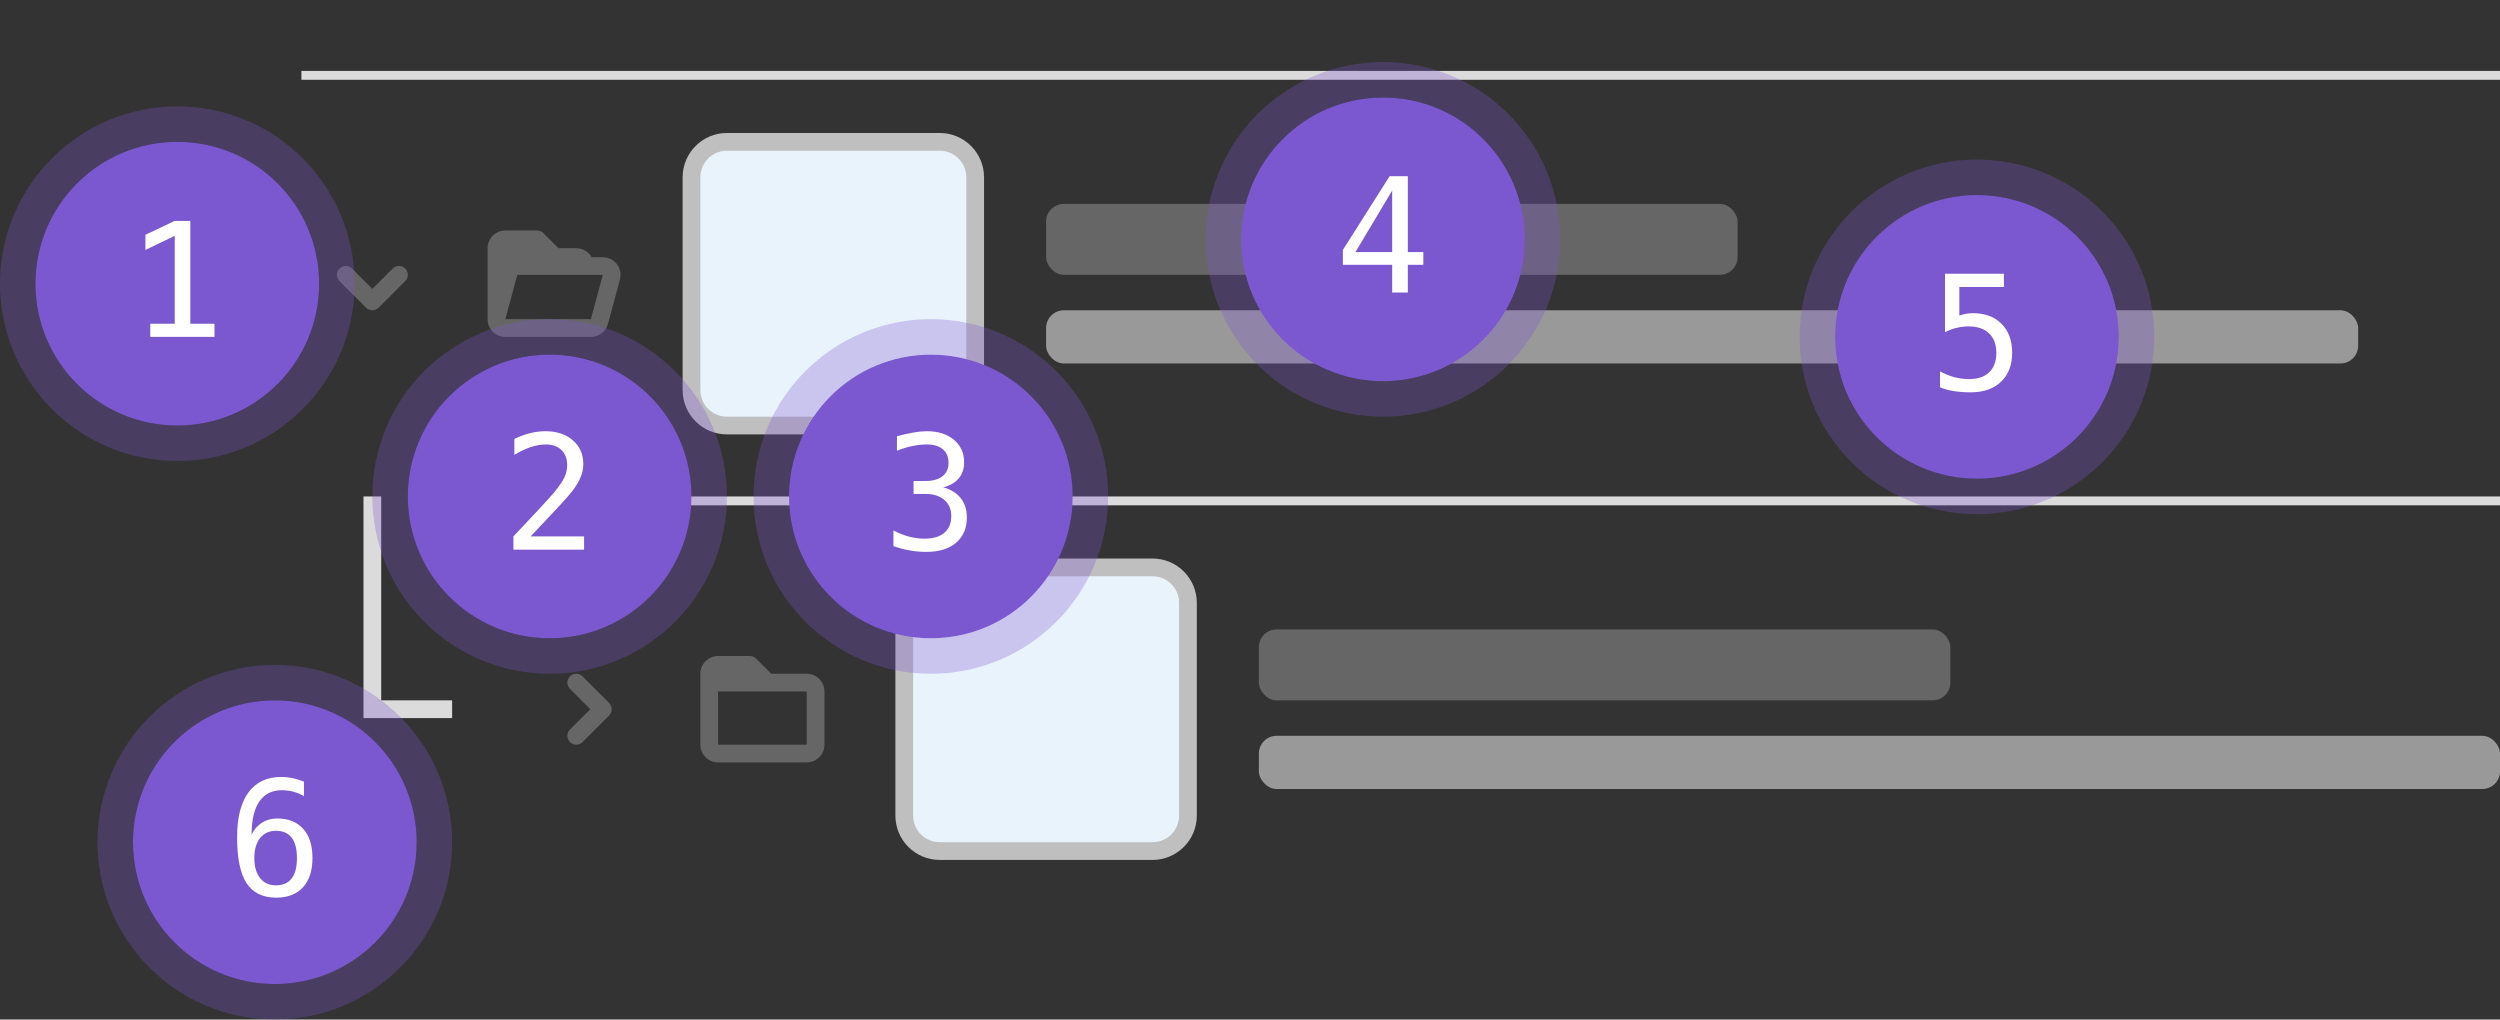 <svg width="282" height="115" viewBox="0 0 282 115" fill="none" xmlns="http://www.w3.org/2000/svg">
<rect x="0" y="0" width="282" height="115" fill="#333333" stroke="none"/>
<path d="M42 56V80H51" stroke="#DBDBDB" stroke-width="2"/>
<g clip-path="url(#clip0_889:12881)">
<g clip-path="url(#clip1_889:12881)">
<path fill-rule="evenodd" clip-rule="evenodd" d="M87 76H91C92.105 76 93 76.895 93 78V84C93 85.105 92.105 86 91 86H81C79.895 86 79 85.105 79 84V76C79 74.895 79.895 74 81 74H84.586C84.851 74 85.105 74.105 85.293 74.293L87 76ZM81 84V78H91V84H81Z" fill="#666666"/>
<path fill-rule="evenodd" clip-rule="evenodd" d="M68.707 79.293C69.098 79.683 69.098 80.317 68.707 80.707L65.707 83.707C65.317 84.098 64.683 84.098 64.293 83.707C63.902 83.317 63.902 82.683 64.293 82.293L66.586 80L64.293 77.707C63.902 77.317 63.902 76.683 64.293 76.293C64.683 75.902 65.317 75.902 65.707 76.293L68.707 79.293Z" fill="#666666"/>
</g>
<path d="M102 68C102 65.791 103.791 64 106 64H130C132.209 64 134 65.791 134 68V92C134 94.209 132.209 96 130 96H106C103.791 96 102 94.209 102 92V68Z" fill="#E9F3FC"/>
<path d="M106 65H130V63H106V65ZM133 68V92H135V68H133ZM130 95H106V97H130V95ZM103 92V68H101V92H103ZM106 95C104.343 95 103 93.657 103 92H101C101 94.761 103.239 97 106 97V95ZM133 92C133 93.657 131.657 95 130 95V97C132.761 97 135 94.761 135 92H133ZM130 65C131.657 65 133 66.343 133 68H135C135 65.239 132.761 63 130 63V65ZM106 63C103.239 63 101 65.239 101 68H103C103 66.343 104.343 65 106 65V63Z" fill="#BFBFBF"/>
<rect x="142" y="71" width="78" height="8" rx="2" fill="#666666"/>
<rect x="142" y="83" width="140" height="6" rx="2" fill="#999999"/>
</g>
<rect x="58" y="56" width="224" height="1" fill="#DBDBDB"/>
<g clip-path="url(#clip2_889:12881)">
<path fill-rule="evenodd" clip-rule="evenodd" d="M66.741 29.014C66.397 28.409 65.746 28 65 28H63L61.293 26.293C61.105 26.105 60.851 26 60.586 26H57C55.895 26 55 26.895 55 28V36C55 37.105 55.895 38 57 38H66C66.002 38 66.005 38 66.007 38H66.652C67.555 38 68.347 37.394 68.582 36.521L69.929 31.536C70.272 30.265 69.314 29.014 67.998 29.014L66.741 29.014ZM58.348 31.014L57.002 36L66.652 36L67.998 31.014H58.348Z" fill="#666666"/>
<path fill-rule="evenodd" clip-rule="evenodd" d="M41.293 34.707C41.683 35.098 42.317 35.098 42.707 34.707L45.707 31.707C46.098 31.317 46.098 30.683 45.707 30.293C45.317 29.902 44.683 29.902 44.293 30.293L42 32.586L39.707 30.293C39.317 29.902 38.683 29.902 38.293 30.293C37.902 30.683 37.902 31.317 38.293 31.707L41.293 34.707Z" fill="#666666"/>
</g>
<path d="M78 20C78 17.791 79.791 16 82 16H106C108.209 16 110 17.791 110 20V44C110 46.209 108.209 48 106 48H82C79.791 48 78 46.209 78 44V20Z" fill="#E9F3FC"/>
<path d="M82 17H106V15H82V17ZM109 20V44H111V20H109ZM106 47H82V49H106V47ZM79 44V20H77V44H79ZM82 47C80.343 47 79 45.657 79 44H77C77 46.761 79.239 49 82 49V47ZM109 44C109 45.657 107.657 47 106 47V49C108.761 49 111 46.761 111 44H109ZM106 17C107.657 17 109 18.343 109 20H111C111 17.239 108.761 15 106 15V17ZM82 15C79.239 15 77 17.239 77 20H79C79 18.343 80.343 17 82 17V15Z" fill="#BFBFBF"/>
<rect x="118" y="23" width="78" height="8" rx="2" fill="#666666"/>
<rect x="118" y="35" width="148" height="6" rx="2" fill="#999999"/>
<rect x="34" y="8" width="248" height="1" fill="#DBDBDB"/>
<circle cx="20" cy="32" r="16" fill="#7B58CF"/>
<circle cx="20" cy="32" r="18" stroke="#7B58CF" stroke-opacity="0.3" stroke-width="4"/>
<path d="M16.95 36.515H19.71V26.601L16.405 28.191V26.486L19.692 24.922H21.468V36.515H24.192V38H16.95V36.515Z" fill="white"/>
<circle cx="62" cy="56" r="16" fill="#7B58CF"/>
<circle cx="62" cy="56" r="18" stroke="#7B58CF" stroke-opacity="0.3" stroke-width="4"/>
<path d="M59.855 60.506H65.885V62H57.913V60.506C59.009 59.352 59.967 58.332 60.787 57.447C61.607 56.562 62.173 55.938 62.483 55.575C63.069 54.86 63.465 54.283 63.67 53.844C63.875 53.398 63.977 52.944 63.977 52.481C63.977 51.749 63.761 51.175 63.327 50.759C62.899 50.343 62.31 50.135 61.56 50.135C61.027 50.135 60.468 50.231 59.882 50.425C59.296 50.618 58.675 50.911 58.019 51.304V49.511C58.622 49.224 59.214 49.007 59.794 48.86C60.38 48.714 60.957 48.641 61.525 48.641C62.809 48.641 63.84 48.983 64.619 49.669C65.404 50.349 65.797 51.242 65.797 52.35C65.797 52.912 65.665 53.475 65.401 54.037C65.144 54.6 64.722 55.221 64.136 55.9C63.808 56.281 63.33 56.809 62.703 57.482C62.082 58.156 61.133 59.164 59.855 60.506Z" fill="white"/>
<circle cx="105" cy="56" r="16" fill="#7B58CF"/>
<circle cx="105" cy="56" r="18" stroke="#7B58CF" stroke-opacity="0.3" stroke-width="4"/>
<path d="M106.397 54.977C107.259 55.206 107.918 55.613 108.375 56.199C108.832 56.779 109.061 57.506 109.061 58.379C109.061 59.586 108.653 60.535 107.839 61.227C107.03 61.912 105.908 62.255 104.473 62.255C103.869 62.255 103.254 62.199 102.627 62.088C102 61.977 101.385 61.815 100.781 61.605V59.838C101.379 60.148 101.968 60.38 102.548 60.532C103.128 60.685 103.705 60.761 104.279 60.761C105.252 60.761 105.999 60.541 106.521 60.102C107.042 59.662 107.303 59.029 107.303 58.203C107.303 57.441 107.042 56.838 106.521 56.393C105.999 55.941 105.293 55.716 104.402 55.716H103.049V54.257H104.402C105.217 54.257 105.853 54.078 106.31 53.721C106.767 53.363 106.995 52.865 106.995 52.227C106.995 51.553 106.781 51.037 106.354 50.68C105.932 50.316 105.328 50.135 104.543 50.135C104.021 50.135 103.482 50.193 102.926 50.31C102.369 50.428 101.786 50.603 101.177 50.838V49.203C101.886 49.016 102.516 48.875 103.066 48.781C103.623 48.688 104.115 48.641 104.543 48.641C105.82 48.641 106.84 48.963 107.602 49.607C108.369 50.246 108.753 51.096 108.753 52.156C108.753 52.877 108.551 53.477 108.146 53.958C107.748 54.438 107.165 54.778 106.397 54.977Z" fill="white"/>
<circle cx="156" cy="27" r="16" fill="#7B58CF"/>
<circle cx="156" cy="27" r="18" stroke="#7B58CF" stroke-opacity="0.3" stroke-width="4"/>
<path d="M157.037 21.495L152.897 28.43H157.037V21.495ZM156.747 19.878H158.804V28.43H160.553V29.871H158.804V33H157.037V29.871H151.474V28.192L156.747 19.878Z" fill="white"/>
<circle cx="223" cy="38" r="16" fill="#7B58CF"/>
<circle cx="223" cy="38" r="18" stroke="#7B58CF" stroke-opacity="0.3" stroke-width="4"/>
<path d="M219.396 30.878H226.041V32.372H221.014V35.598C221.266 35.504 221.518 35.437 221.77 35.395C222.027 35.349 222.285 35.325 222.543 35.325C223.902 35.325 224.98 35.727 225.777 36.529C226.574 37.332 226.973 38.419 226.973 39.79C226.973 41.173 226.554 42.263 225.716 43.06C224.884 43.856 223.744 44.255 222.297 44.255C221.6 44.255 220.961 44.208 220.381 44.114C219.807 44.02 219.291 43.88 218.834 43.692V41.891C219.373 42.184 219.915 42.403 220.46 42.55C221.005 42.69 221.562 42.761 222.13 42.761C223.108 42.761 223.861 42.503 224.389 41.987C224.922 41.472 225.188 40.739 225.188 39.79C225.188 38.852 224.913 38.123 224.362 37.602C223.817 37.08 223.056 36.819 222.077 36.819C221.603 36.819 221.14 36.875 220.688 36.986C220.237 37.092 219.807 37.253 219.396 37.47V30.878Z" fill="white"/>
<circle cx="31" cy="95" r="16" fill="#7B58CF"/>
<circle cx="31" cy="95" r="18" stroke="#7B58CF" stroke-opacity="0.3" stroke-width="4"/>
<path d="M34.287 88.168V89.803C33.918 89.586 33.525 89.422 33.109 89.311C32.693 89.193 32.26 89.135 31.809 89.135C30.684 89.135 29.831 89.56 29.251 90.409C28.671 91.253 28.381 92.498 28.381 94.144C28.662 93.559 29.052 93.11 29.55 92.8C30.048 92.483 30.619 92.325 31.264 92.325C32.529 92.325 33.508 92.715 34.199 93.494C34.897 94.268 35.245 95.366 35.245 96.79C35.245 98.208 34.888 99.307 34.173 100.086C33.458 100.865 32.453 101.255 31.158 101.255C29.635 101.255 28.519 100.71 27.81 99.62C27.101 98.524 26.746 96.802 26.746 94.452C26.746 92.237 27.171 90.55 28.02 89.39C28.876 88.224 30.112 87.641 31.73 87.641C32.163 87.641 32.597 87.688 33.03 87.781C33.464 87.869 33.883 87.998 34.287 88.168ZM31.123 93.714C30.367 93.714 29.773 93.986 29.339 94.531C28.905 95.076 28.689 95.829 28.689 96.79C28.689 97.751 28.905 98.504 29.339 99.049C29.773 99.594 30.367 99.866 31.123 99.866C31.908 99.866 32.5 99.608 32.898 99.093C33.297 98.571 33.496 97.804 33.496 96.79C33.496 95.77 33.297 95.003 32.898 94.487C32.5 93.972 31.908 93.714 31.123 93.714Z" fill="white"/>
<defs>
<clipPath id="clip0_889:12881">
<rect width="224" height="48" fill="white" transform="translate(58 56)"/>
</clipPath>
<clipPath id="clip1_889:12881">
<rect width="36" height="16" fill="white" transform="translate(58 72)"/>
</clipPath>
<clipPath id="clip2_889:12881">
<rect width="36" height="16" fill="white" transform="translate(34 24)"/>
</clipPath>
</defs>
</svg>
